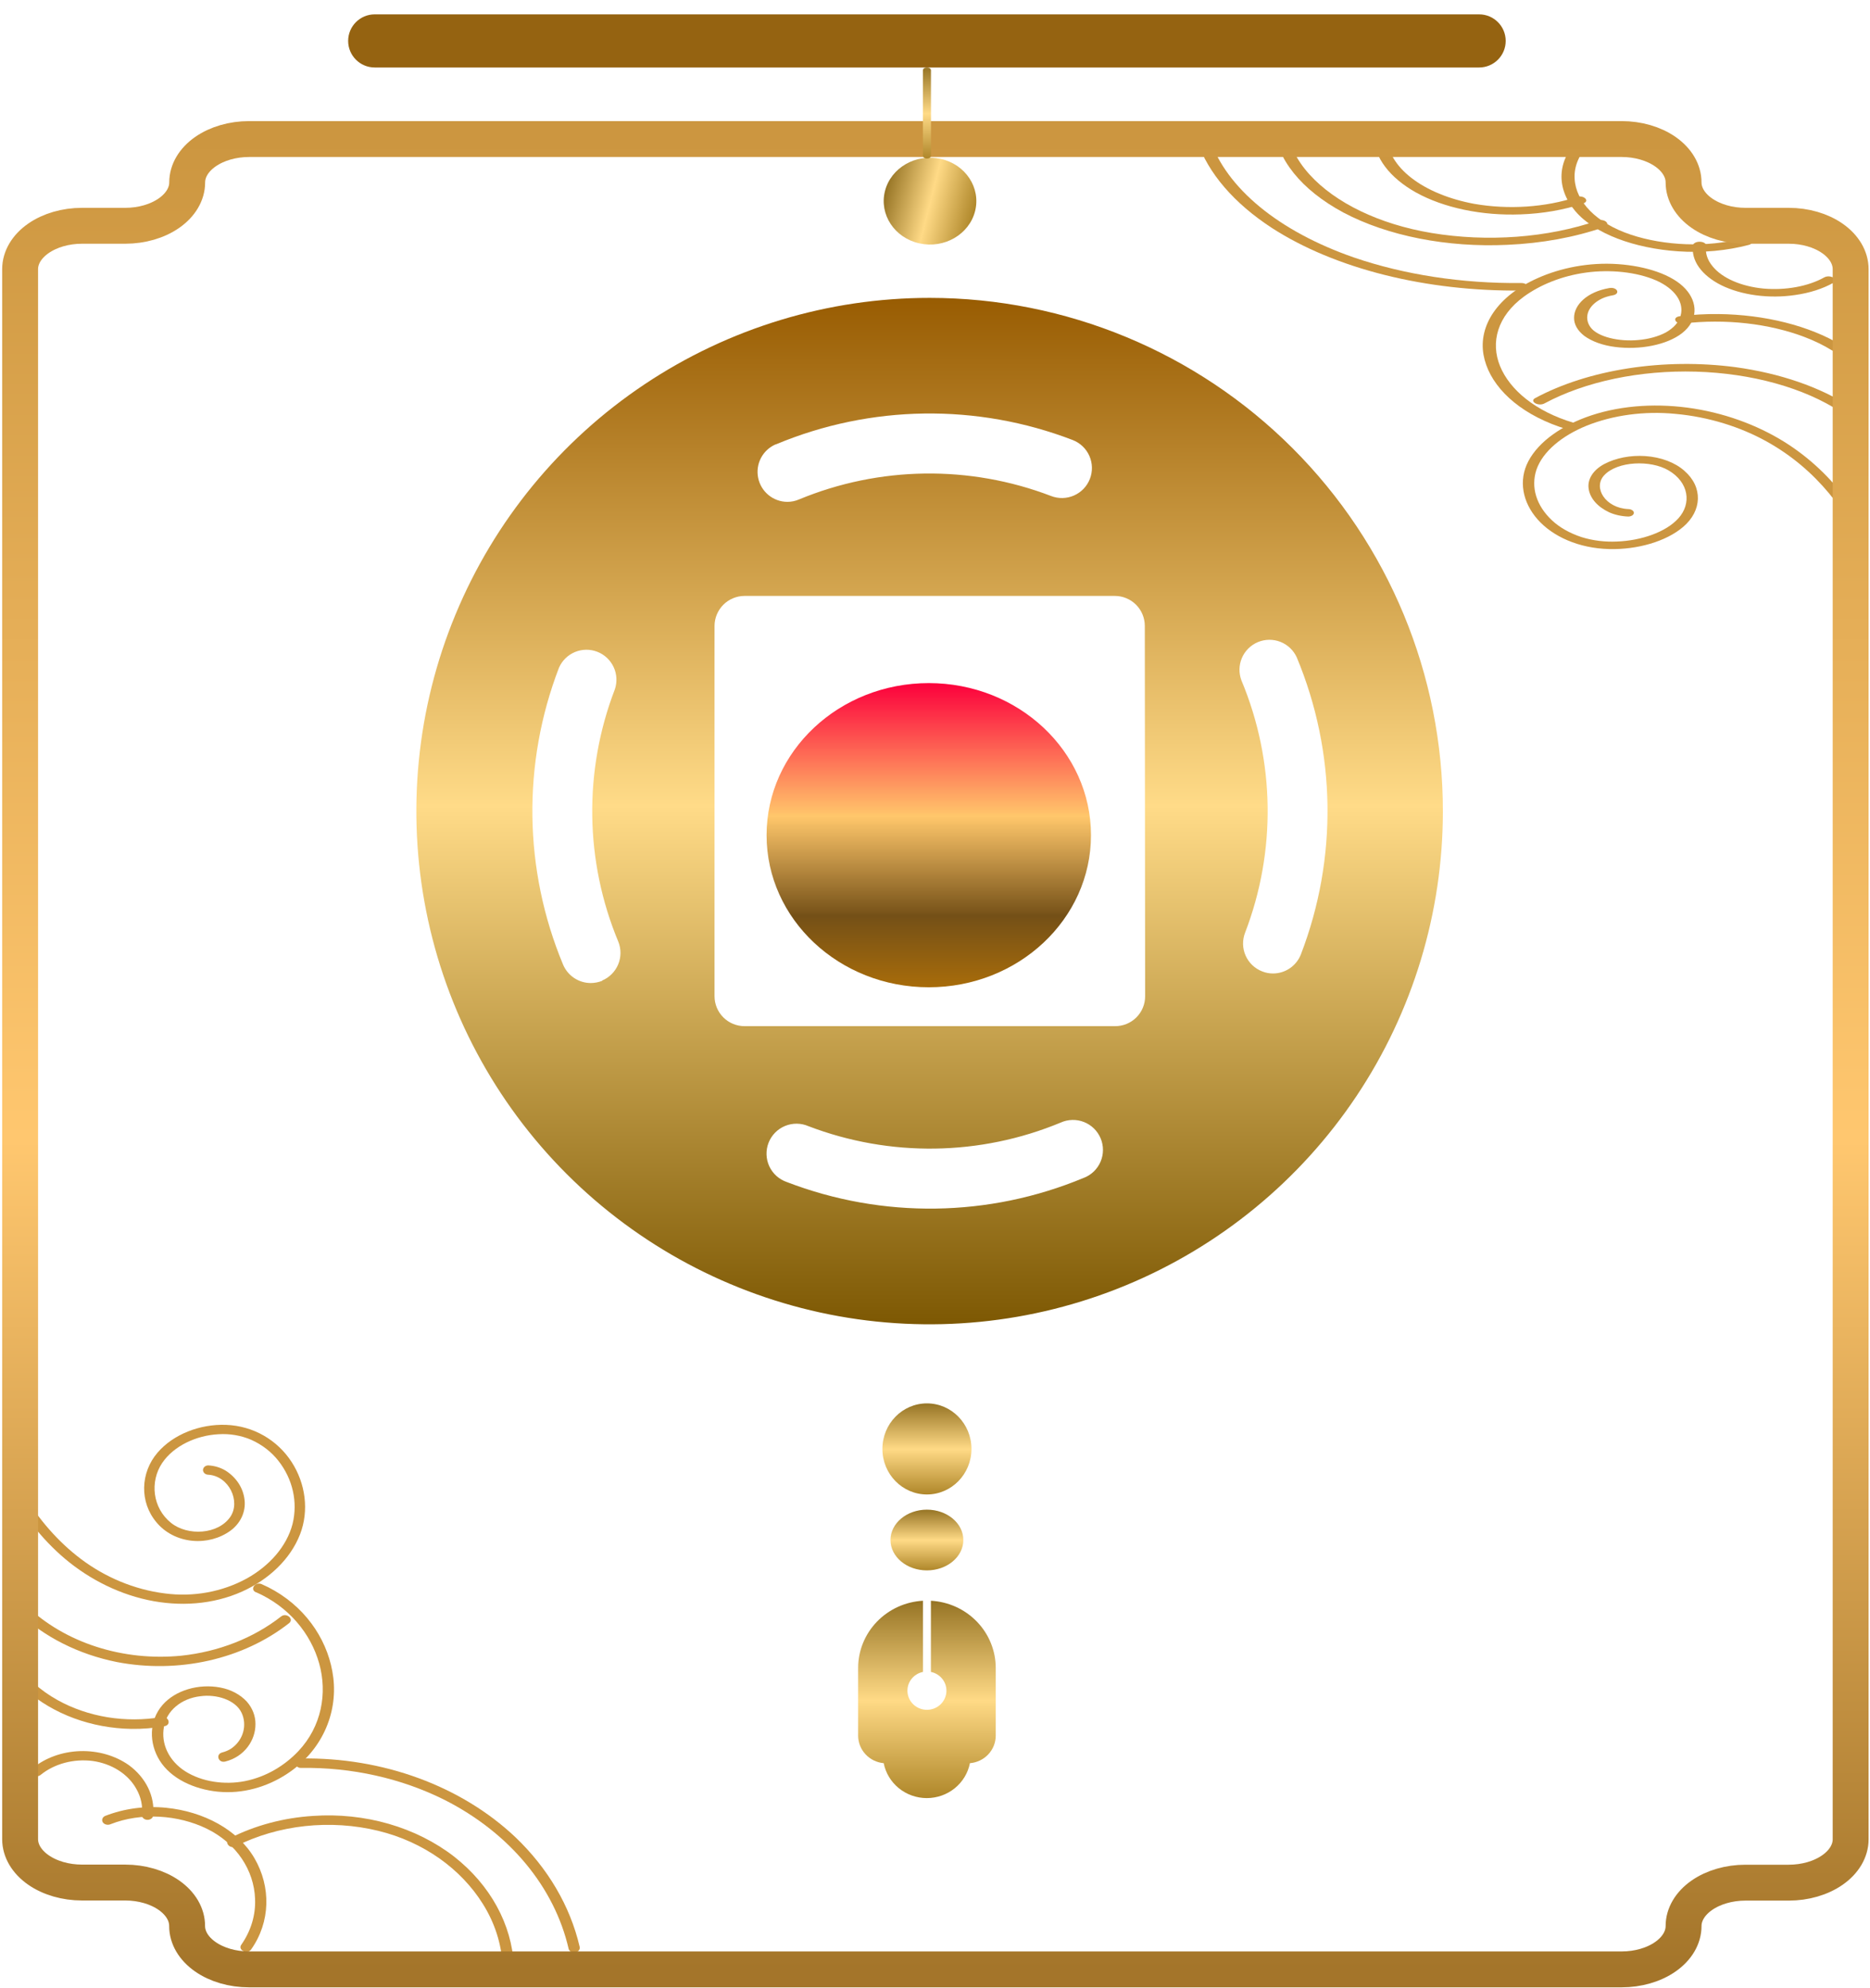 <svg width="521" height="554" viewBox="0 0 521 554" fill="none" xmlns="http://www.w3.org/2000/svg">
<path d="M1.241 412.669C5.204 420.225 10.305 427.403 16.928 433.308C23.551 439.213 31.964 443.835 41.201 445.824C50.015 447.72 59.322 447.122 67.468 443.456C74.805 440.153 80.906 434.487 83.607 427.486C86.152 420.9 85.124 413.318 81.225 407.325C77.327 401.331 70.675 397.286 62.93 397.016C55.738 396.761 48.307 399.612 43.897 404.754C39.104 410.321 38.814 418.543 43.624 424.209C44.803 425.637 46.302 426.829 48.026 427.709C49.749 428.589 51.66 429.138 53.635 429.319C57.419 429.667 61.204 428.667 64.168 426.535C65.579 425.507 66.682 424.18 67.375 422.675C68.068 421.169 68.329 419.533 68.136 417.914C67.961 416.299 67.401 414.735 66.492 413.33C65.582 411.925 64.346 410.711 62.866 409.771C61.423 408.903 59.745 408.399 58.009 408.312C57.625 408.314 57.257 408.452 56.986 408.695C56.714 408.938 56.56 409.266 56.557 409.61C56.564 409.952 56.72 410.279 56.99 410.521C57.261 410.763 57.626 410.902 58.009 410.908C63.819 411.261 67.107 418.351 64.162 422.656C60.786 427.579 52.304 428.047 47.668 424.339C42.468 420.184 41.701 412.825 45.187 407.636C48.411 402.853 54.715 399.955 60.839 399.633C63.996 399.423 67.161 399.96 70.012 401.191C73.032 402.547 75.628 404.553 77.565 407.029C79.543 409.552 80.916 412.413 81.597 415.433C82.277 418.453 82.252 421.567 81.522 424.577C79.883 430.986 74.922 436.393 68.74 439.831C61.921 443.563 53.851 445.034 45.942 443.986C37.344 442.921 29.204 439.4 22.593 434.424C15.981 429.449 10.746 423.191 6.598 416.439C5.576 414.767 4.607 413.069 3.693 411.345C3.498 411.048 3.18 410.832 2.808 410.745C2.435 410.657 2.039 410.705 1.706 410.877C1.38 411.056 1.144 411.341 1.048 411.672C0.951 412.003 1.002 412.355 1.189 412.653L1.241 412.669Z" fill="#CC9640"/>
<path d="M71.332 443.649C80.472 447.64 86.606 455.201 88.925 463.483C91.245 471.765 89.619 481.026 83.151 487.907C79.369 491.909 74.225 495.089 68.243 496.279C62.569 497.4 56.221 496.49 51.569 493.525C49.352 492.094 47.635 490.192 46.598 488.017C45.561 485.843 45.242 483.476 45.675 481.163C46 479.013 47.164 477.013 48.988 475.472C50.811 473.931 53.192 472.936 55.761 472.639C60.281 471.991 65.608 473.629 67.31 477.251C68.892 480.615 67.846 484.817 64.486 487.165C63.724 487.673 62.853 488.056 61.92 488.292C59.985 488.776 60.81 491.319 62.758 490.83C68.123 489.482 71.212 484.88 71.174 480.363C71.189 478.105 70.331 475.904 68.728 474.087C66.884 472.117 64.276 470.744 61.353 470.206C55.421 469.074 48.903 470.912 45.297 475.05C41.426 479.494 41.515 485.749 44.471 490.514C47.623 495.594 54.053 498.553 60.678 499.222C67.612 499.928 74.414 497.89 79.854 494.341C89.594 488.023 94.095 477.567 92.859 467.447C91.699 457.928 85.994 448.746 76.513 443.228C75.357 442.555 74.151 441.945 72.901 441.401C71.105 440.617 69.51 442.886 71.306 443.67L71.332 443.649Z" fill="#CC9640"/>
<path d="M30.831 508.277C39.278 504.95 49.635 505.645 57.629 509.551C65.912 513.6 70.772 521.134 71.062 529.069C71.265 533.558 69.934 538.004 67.223 541.884C66.189 543.348 68.912 544.675 69.946 543.216C75.392 535.55 75.531 525.726 70.892 517.765C66.252 509.804 56.714 504.755 46.307 503.712C40.474 503.123 34.561 503.917 29.242 506.003C28.884 506.181 28.623 506.469 28.517 506.806C28.411 507.143 28.468 507.501 28.675 507.803C28.893 508.098 29.239 508.311 29.64 508.399C30.041 508.487 30.467 508.444 30.831 508.277Z" fill="#CC9640"/>
<path d="M11.324 494.546C13.214 493.011 15.503 491.862 18.013 491.189C20.523 490.516 23.185 490.337 25.791 490.666C28.427 491.033 30.914 491.932 33.038 493.286C35.162 494.64 36.857 496.406 37.977 498.432C39.283 500.709 39.822 503.242 39.534 505.756C39.534 506.105 39.7 506.44 39.995 506.686C40.291 506.933 40.692 507.072 41.11 507.072C41.528 507.072 41.928 506.933 42.224 506.686C42.52 506.44 42.685 506.105 42.685 505.756C42.923 503.156 42.434 500.545 41.258 498.129C40.083 495.714 38.251 493.559 35.909 491.835C32.115 489.161 27.263 487.766 22.303 487.924C17.343 488.082 12.632 489.78 9.093 492.688C7.655 493.883 9.887 495.747 11.324 494.546Z" fill="#CC9640"/>
<path d="M65.615 514.462C71.524 511.486 78.107 509.564 84.95 508.818C91.793 508.072 98.747 508.519 105.373 510.129C118.018 513.204 128.451 520.765 134.509 530.468C137.865 535.808 139.75 541.706 140.024 547.732C140.094 549.417 143.246 549.428 143.176 547.732C142.592 536.159 136.607 525.236 126.503 517.3C121.258 513.239 115.058 510.135 108.297 508.186C101.537 506.237 94.364 505.486 87.237 505.98C79.019 506.49 71.064 508.618 64.02 512.188C62.299 513.078 63.881 515.347 65.615 514.462Z" fill="#CC9640"/>
<path d="M83.903 492.603C97.986 492.395 111.857 495.496 123.932 501.554C132.841 506.078 140.516 512.111 146.46 519.266C152.405 526.42 156.488 534.536 158.445 543.09C158.559 543.424 158.825 543.709 159.187 543.881C159.549 544.053 159.978 544.1 160.38 544.011C160.78 543.913 161.118 543.689 161.324 543.386C161.53 543.084 161.587 542.726 161.484 542.389C158.834 531.065 152.642 520.529 143.537 511.852C136.084 504.819 126.893 499.22 116.597 495.443C106.301 491.666 95.146 489.801 83.903 489.976C81.879 490.012 81.873 492.645 83.903 492.608V492.603Z" fill="#CC9640"/>
<path d="M5.095 449.267C12.32 456.139 21.918 460.973 32.567 463.103C41.013 464.73 49.809 464.593 58.176 462.704C66.543 460.815 74.224 457.232 80.539 452.273C82.02 451.104 79.788 449.246 78.313 450.409C70.65 456.418 60.905 460.244 50.476 461.34C42.468 462.128 34.351 461.271 26.831 458.842C19.311 456.413 12.615 452.486 7.326 447.403C7.028 447.159 6.628 447.023 6.211 447.023C5.793 447.023 5.393 447.159 5.095 447.403C4.806 447.653 4.645 447.987 4.645 448.335C4.645 448.682 4.806 449.017 5.095 449.267Z" fill="#CC9640"/>
<path d="M7.232 470.906C11.03 474.241 15.581 476.915 20.623 478.773C25.665 480.631 31.098 481.637 36.608 481.731C39.713 481.776 42.814 481.522 45.849 480.972C47.835 480.614 46.997 478.077 45.017 478.435C40.049 479.279 34.929 479.295 29.953 478.482C24.976 477.668 20.242 476.042 16.02 473.696C13.63 472.367 11.435 470.806 9.483 469.047C8.096 467.805 5.871 469.668 7.251 470.911L7.232 470.906Z" fill="#CC9640"/>
<path d="M515.373 140.434C511.064 134.373 505.516 128.617 498.313 123.881C491.11 119.145 481.961 115.438 471.915 113.843C462.329 112.323 452.207 112.802 443.349 115.742C435.369 118.392 428.734 122.932 425.796 128.546C423.029 133.828 424.147 139.913 428.386 144.72C432.626 149.526 439.861 152.771 448.283 152.987C456.106 153.192 464.187 150.905 468.983 146.781C474.195 142.316 474.512 135.719 469.28 131.179C467.999 130.033 466.369 129.076 464.494 128.37C462.619 127.664 460.541 127.225 458.393 127.08C454.279 126.801 450.163 127.602 446.938 129.308C445.403 130.134 444.205 131.2 443.451 132.407C442.698 133.615 442.413 134.928 442.622 136.227C442.812 137.523 443.422 138.776 444.41 139.903C445.399 141.03 446.744 142.003 448.353 142.758C449.923 143.453 451.747 143.857 453.635 143.928C454.053 143.926 454.453 143.816 454.749 143.621C455.044 143.426 455.212 143.162 455.215 142.887C455.207 142.612 455.038 142.351 454.743 142.156C454.449 141.962 454.052 141.851 453.635 141.846C447.285 141.562 443.74 135.877 446.944 132.424C450.615 128.475 459.84 128.101 464.888 131.074C470.537 134.407 471.371 140.309 467.58 144.465C464.073 148.306 457.218 150.63 450.564 150.888C447.128 151.055 443.686 150.624 440.581 149.639C437.297 148.551 434.474 146.942 432.367 144.957C430.218 142.933 428.727 140.638 427.987 138.216C427.246 135.794 427.273 133.298 428.064 130.883C429.846 125.743 435.242 121.407 441.965 118.65C449.381 115.656 458.157 114.477 466.759 115.318C476.11 116.151 484.962 118.995 492.153 122.986C499.343 126.976 505.036 131.995 509.547 137.41C510.66 138.751 511.713 140.113 512.707 141.496C512.919 141.734 513.265 141.906 513.67 141.977C514.075 142.047 514.505 142.009 514.868 141.871C515.222 141.727 515.479 141.499 515.584 141.233C515.689 140.967 515.633 140.685 515.43 140.446L515.373 140.434Z" fill="#CC9640"/>
<path d="M438.397 117.795C427.764 114.621 420.63 108.607 417.931 102.02C415.233 95.433 417.132 88.067 424.648 82.594C429.048 79.411 435.031 76.877 441.99 75.935C448.552 75.043 455.973 75.768 461.384 78.125C463.964 79.264 465.96 80.777 467.166 82.506C468.372 84.236 468.743 86.119 468.24 87.958C467.779 89.734 466.326 91.378 464.097 92.644C461.982 93.761 459.328 94.491 456.479 94.738C451.221 95.253 445.025 93.951 443.045 91.069C441.212 88.394 442.422 85.052 446.33 83.184C447.216 82.78 448.229 82.476 449.315 82.288C451.566 81.903 450.605 79.88 448.34 80.269C442.1 81.341 438.507 85.001 438.551 88.59C438.533 90.387 439.53 92.139 441.396 93.586C443.54 95.153 446.574 96.245 449.975 96.672C456.875 97.573 464.456 96.107 468.651 92.82C473.153 89.285 473.05 84.311 469.611 80.521C465.945 76.475 458.466 74.126 450.759 73.594C442.694 73.033 434.782 74.654 428.454 77.476C417.125 82.501 411.889 90.818 413.327 98.867C414.676 106.438 421.312 113.737 432.347 118.13C433.69 118.667 435.094 119.152 436.549 119.583C438.631 120.207 440.486 118.402 438.397 117.778V117.795Z" fill="#CC9640"/>
<path d="M485.507 66.392C475.682 69.039 463.635 68.486 454.337 65.379C444.702 62.159 439.048 56.166 438.711 49.855C438.476 46.283 440.025 42.747 443.177 39.658C444.386 38.498 441.212 37.443 440.009 38.603C433.674 44.7 433.512 52.514 438.909 58.846C444.306 65.178 455.4 69.194 467.506 70.023C474.291 70.492 481.169 69.86 487.355 68.201C487.772 68.06 488.075 67.831 488.199 67.563C488.322 67.295 488.256 67.01 488.015 66.769C487.761 66.535 487.359 66.365 486.893 66.295C486.426 66.225 485.93 66.26 485.507 66.392Z" fill="#CC9640"/>
<path d="M508.205 77.319C506.003 78.543 503.334 79.459 500.408 79.995C497.482 80.53 494.378 80.671 491.34 80.406C488.276 80.112 485.384 79.395 482.915 78.319C480.445 77.243 478.472 75.839 477.166 74.229C475.65 72.417 475.024 70.403 475.355 68.404C475.355 68.126 475.162 67.86 474.818 67.664C474.475 67.467 474.008 67.357 473.522 67.357C473.036 67.357 472.57 67.467 472.226 67.664C471.882 67.86 471.689 68.126 471.689 68.404C471.413 70.472 471.981 72.548 473.349 74.47C474.717 76.391 476.847 78.105 479.571 79.476C482.353 80.845 485.673 81.809 489.248 82.285C492.824 82.761 496.548 82.736 500.103 82.21C504.141 81.646 507.836 80.467 510.794 78.798C512.465 77.847 509.87 76.365 508.198 77.319H508.205Z" fill="#CC9640"/>
<path d="M439.216 54.906C434.949 56.326 430.213 57.227 425.307 57.553C420.401 57.877 415.43 57.619 410.707 56.794C403.721 55.491 397.621 52.975 393.26 49.596C388.898 46.218 386.492 42.147 386.377 37.95C386.377 36.605 382.711 36.601 382.711 37.95C382.892 43.853 387.12 49.481 394.487 53.624C398.331 55.752 402.914 57.395 407.94 58.447C412.965 59.5 418.322 59.938 423.663 59.734C429.8 59.524 435.762 58.488 441.063 56.71C443.095 56.019 441.254 54.198 439.216 54.901V54.906Z" fill="#CC9640"/>
<path d="M445.096 61.471C438.222 63.839 430.564 65.368 422.605 65.961C414.645 66.554 406.557 66.199 398.85 64.918C384.14 62.472 372.005 56.459 364.959 48.741C361.054 44.494 358.862 39.803 358.543 35.01C358.462 33.666 354.796 33.661 354.876 35.01C355.556 44.215 362.518 52.903 374.271 59.214C380.372 62.444 387.584 64.913 395.448 66.463C403.312 68.013 411.655 68.611 419.945 68.218C429.505 67.813 438.76 66.119 446.951 63.276C448.953 62.573 447.112 60.764 445.096 61.471Z" fill="#CC9640"/>
<path d="M423.769 78.859C407.387 79.024 391.253 76.557 377.207 71.74C366.847 68.139 357.923 63.339 351.008 57.649C344.094 51.959 339.343 45.505 337.062 38.703C336.93 38.437 336.62 38.211 336.199 38.074C335.778 37.937 335.279 37.899 334.811 37.97C334.346 38.048 333.952 38.227 333.713 38.467C333.473 38.708 333.407 38.992 333.527 39.26C336.608 48.268 343.813 56.649 354.411 63.548C363.076 69.144 373.766 73.598 385.741 76.603C397.716 79.608 410.691 81.092 423.769 80.952C426.123 80.923 426.13 78.829 423.769 78.859Z" fill="#CC9640"/>
<path d="M515.479 113.311C507.074 107.845 495.911 104.001 483.524 102.306C473.699 101.012 463.468 101.121 453.735 102.624C444.002 104.126 435.068 106.976 427.723 110.92C426.007 111.85 428.603 113.328 430.312 112.402C435.936 109.381 442.571 107.04 449.819 105.52C457.067 103.999 464.778 103.33 472.489 103.554C480.2 103.777 487.754 104.888 494.695 106.819C501.636 108.751 507.823 111.463 512.883 114.794C513.23 114.988 513.696 115.096 514.181 115.096C514.666 115.096 515.132 114.988 515.479 114.794C515.815 114.595 516.003 114.329 516.003 114.052C516.003 113.776 515.815 113.51 515.479 113.311Z" fill="#CC9640"/>
<path d="M512.962 96.116C508.544 93.463 503.25 91.336 497.385 89.859C491.52 88.381 485.201 87.581 478.792 87.507C475.18 87.468 471.572 87.671 468.042 88.11C465.733 88.394 466.708 90.413 469.018 90.128C474.797 89.456 480.753 89.443 486.541 90.09C492.329 90.737 497.837 92.031 502.747 93.897C505.525 94.955 508.075 96.196 510.344 97.595C511.957 98.583 514.545 97.1 512.94 96.112L512.962 96.116Z" fill="#CC9640"/>
<path d="M52.132 536.66C52.132 539.864 53.949 542.938 57.184 545.204C60.419 547.47 64.806 548.743 69.381 548.743H451.81C456.385 548.743 460.772 547.47 464.007 545.204C467.242 542.938 469.059 539.864 469.059 536.66V536.66C469.059 533.455 470.876 530.381 474.111 528.115C477.346 525.849 481.734 524.576 486.308 524.576H498.356C502.931 524.576 507.318 523.303 510.553 521.037C513.788 518.771 515.605 515.697 515.605 512.493V74.993C515.605 71.789 513.788 68.715 510.553 66.449C507.318 64.183 502.931 62.91 498.356 62.91H486.308C481.734 62.91 477.346 61.637 474.111 59.371C470.876 57.105 469.059 54.031 469.059 50.827V50.827C469.059 47.622 467.242 44.548 464.007 42.282C460.772 40.016 456.385 38.743 451.81 38.743H69.401C64.826 38.743 60.439 40.016 57.204 42.282C53.969 44.548 52.152 47.622 52.152 50.827V50.827C52.152 54.031 50.334 57.105 47.1 59.371C43.865 61.637 39.477 62.91 34.903 62.91H22.855C18.28 62.91 13.893 64.183 10.658 66.449C7.423 68.715 5.605 71.789 5.605 74.993V512.46C5.605 515.665 7.423 518.738 10.658 521.005C13.893 523.271 18.28 524.544 22.855 524.544H34.903C37.17 524.546 39.415 524.86 41.508 525.471C43.602 526.081 45.503 526.974 47.103 528.099C48.704 529.225 49.971 530.56 50.834 532.029C51.697 533.498 52.138 535.071 52.132 536.66Z" stroke="url(#paint0_linear_276_10692)" stroke-width="10" stroke-miterlimit="10"/>
<g filter="url(#filter0_d_276_10692)">
<ellipse cx="258.767" cy="228.713" rx="45.189" ry="42.378" fill="url(#paint1_linear_276_10692)"/>
</g>
<g filter="url(#filter1_d_276_10692)">
<path d="M271.669 54.816C273.305 48.313 269.011 41.797 262.076 40.263C255.142 38.728 248.194 42.755 246.557 49.258C244.921 55.761 249.215 62.277 256.15 63.812C263.084 65.347 270.032 61.319 271.669 54.816Z" fill="url(#paint2_linear_276_10692)"/>
</g>
<g filter="url(#filter2_d_276_10692)">
<path d="M258.252 412.412C265.102 412.412 270.655 406.731 270.655 399.723C270.655 392.714 265.102 387.033 258.252 387.033C251.401 387.033 245.848 392.714 245.848 399.723C245.848 406.731 251.401 412.412 258.252 412.412Z" fill="url(#paint3_linear_276_10692)"/>
</g>
<g filter="url(#filter3_d_276_10692)">
<path d="M258.246 433.564C263.851 433.564 268.395 429.776 268.395 425.104C268.395 420.432 263.851 416.644 258.246 416.644C252.641 416.644 248.098 420.432 248.098 425.104C248.098 429.776 252.641 433.564 258.246 433.564Z" fill="url(#paint4_linear_276_10692)"/>
</g>
<g filter="url(#filter4_d_276_10692)">
<path d="M258.253 40.183C257.632 40.183 257.125 39.819 257.125 39.393V15.594C257.125 15.153 257.632 14.804 258.253 14.804C258.874 14.804 259.38 15.153 259.38 15.594V39.439C259.38 39.864 258.874 40.183 258.253 40.183Z" fill="url(#paint5_linear_276_10692)"/>
</g>
<g filter="url(#filter5_d_276_10692)">
<path d="M259.36 442.024V461.746C259.365 461.783 259.365 461.821 259.36 461.859C260.677 462.128 261.845 462.867 262.639 463.932C263.433 464.997 263.796 466.314 263.658 467.626C263.52 468.939 262.891 470.155 261.892 471.04C260.894 471.924 259.597 472.413 258.252 472.413C256.907 472.413 255.61 471.924 254.611 471.04C253.612 470.155 252.983 468.939 252.846 467.626C252.708 466.314 253.071 464.997 253.865 463.932C254.658 462.867 255.827 462.128 257.143 461.859C257.143 461.859 257.143 461.859 257.143 461.746V442.024C252.263 442.292 247.672 444.383 244.314 447.868C240.955 451.352 239.083 455.967 239.082 460.763V479.631C239.09 481.547 239.823 483.392 241.141 484.806C242.458 486.221 244.264 487.104 246.208 487.284C246.747 490.022 248.24 492.491 250.432 494.266C252.624 496.042 255.377 497.013 258.219 497.013C261.061 497.013 263.814 496.042 266.006 494.266C268.198 492.491 269.691 490.022 270.23 487.284C272.187 487.123 274.011 486.247 275.343 484.83C276.674 483.413 277.416 481.558 277.421 479.631V460.779C277.425 455.98 275.555 451.362 272.196 447.873C268.836 444.385 264.243 442.292 259.36 442.024Z" fill="url(#paint6_linear_276_10692)"/>
</g>
<g filter="url(#filter6_d_276_10692)">
<path d="M97 7.402C97 3.314 100.314 0 104.402 0H412.099C416.187 0 419.501 3.314 419.501 7.402C419.501 11.491 416.187 14.805 412.099 14.805H104.402C100.314 14.805 97 11.491 97 7.402Z" fill="#956311"/>
</g>
<path d="M259.03 83C230.746 82.994 203.096 91.376 179.575 107.085C156.055 122.795 137.722 145.126 126.894 171.255C116.066 197.385 113.23 226.138 118.744 253.879C124.258 281.621 137.875 307.104 157.873 327.105C177.871 347.107 203.351 360.73 231.091 366.25C258.831 371.77 287.585 368.94 313.717 358.118C339.848 347.295 362.184 328.967 377.898 305.45C393.612 281.933 402 254.284 402 226C402 188.079 386.938 151.711 360.127 124.894C333.316 98.078 296.951 83.008 259.03 83ZM216.236 123.797C242.607 112.775 272.214 112.352 298.889 122.616C299.912 123.014 300.847 123.609 301.641 124.368C302.434 125.127 303.07 126.034 303.513 127.039C303.955 128.044 304.196 129.126 304.22 130.223C304.245 131.321 304.053 132.412 303.655 133.436C303.258 134.459 302.663 135.394 301.904 136.188C301.145 136.981 300.238 137.617 299.233 138.06C298.228 138.503 297.146 138.743 296.048 138.767C294.951 138.792 293.859 138.6 292.836 138.203C270.16 129.526 245.02 129.872 222.592 139.171C221.569 139.611 220.467 139.838 219.353 139.837C217.433 139.823 215.575 139.148 214.094 137.925C212.613 136.702 211.599 135.006 211.222 133.122C210.845 131.239 211.129 129.283 212.026 127.584C212.923 125.886 214.378 124.548 216.145 123.797H216.236ZM167.813 273.273C166.784 273.69 165.685 273.906 164.575 273.909C162.933 273.902 161.33 273.414 159.963 272.505C158.597 271.596 157.527 270.305 156.887 268.794C145.879 242.387 145.467 212.754 155.737 186.051C156.601 184.075 158.195 182.509 160.186 181.682C162.177 180.854 164.411 180.829 166.421 181.611C168.43 182.393 170.06 183.921 170.968 185.877C171.876 187.833 171.993 190.064 171.293 192.104C162.577 214.783 162.924 239.947 172.262 262.378C173.086 264.414 173.074 266.693 172.23 268.721C171.386 270.748 169.778 272.362 167.752 273.213L167.813 273.273ZM301.915 328.203C275.518 339.21 245.895 339.622 219.202 329.353C218.137 328.988 217.157 328.412 216.321 327.659C215.484 326.905 214.809 325.991 214.335 324.97C213.861 323.949 213.598 322.843 213.562 321.718C213.526 320.592 213.718 319.472 214.126 318.423C214.534 317.374 215.15 316.418 215.937 315.613C216.724 314.808 217.665 314.17 218.705 313.738C219.744 313.306 220.86 313.089 221.986 313.099C223.112 313.109 224.224 313.347 225.255 313.797C247.935 322.464 273.075 322.107 295.499 312.799C296.517 312.338 297.617 312.086 298.734 312.058C299.85 312.029 300.962 312.225 302.001 312.634C303.041 313.043 303.988 313.656 304.787 314.438C305.585 315.219 306.219 316.153 306.65 317.183C307.082 318.214 307.302 319.321 307.298 320.438C307.294 321.555 307.066 322.66 306.627 323.688C306.188 324.715 305.548 325.644 304.744 326.42C303.94 327.196 302.988 327.802 301.945 328.203H301.915ZM319.045 277.571C319.049 278.669 318.836 279.757 318.417 280.772C317.999 281.787 317.384 282.71 316.607 283.486C315.831 284.263 314.908 284.878 313.893 285.296C312.878 285.714 311.79 285.928 310.692 285.924H207.429C205.214 285.924 203.089 285.044 201.523 283.477C199.956 281.911 199.076 279.786 199.076 277.571V174.399C199.084 172.186 199.967 170.066 201.532 168.501C203.096 166.936 205.216 166.054 207.429 166.046H310.601C312.816 166.046 314.941 166.926 316.508 168.492C318.074 170.059 318.954 172.184 318.954 174.399L319.045 277.571ZM354.697 271.245C353.66 271.252 352.632 271.057 351.67 270.67C350.648 270.278 349.713 269.688 348.919 268.934C348.125 268.18 347.487 267.277 347.043 266.276C346.599 265.275 346.356 264.196 346.33 263.101C346.303 262.007 346.493 260.917 346.888 259.896C355.613 237.216 355.255 212.045 345.89 189.622C345.109 187.593 345.149 185.34 346.003 183.341C346.856 181.342 348.455 179.755 350.46 178.916C352.466 178.077 354.719 178.052 356.742 178.848C358.764 179.643 360.398 181.196 361.294 183.176C372.302 209.583 372.714 239.216 362.444 265.919C361.831 267.496 360.753 268.85 359.353 269.801C357.954 270.753 356.298 271.256 354.606 271.245H354.697Z" fill="url(#paint7_linear_276_10692)"/>
<defs>
<filter id="filter0_d_276_10692" x="209.578" y="186.335" width="98.379" height="92.755" filterUnits="userSpaceOnUse" color-interpolation-filters="sRGB">
<feFlood flood-opacity="0" result="BackgroundImageFix"/>
<feColorMatrix in="SourceAlpha" type="matrix" values="0 0 0 0 0 0 0 0 0 0 0 0 0 0 0 0 0 0 127 0" result="hardAlpha"/>
<feOffset dy="4"/>
<feGaussianBlur stdDeviation="2"/>
<feComposite in2="hardAlpha" operator="out"/>
<feColorMatrix type="matrix" values="0 0 0 0 0 0 0 0 0 0 0 0 0 0 0 0 0 0 0.25 0"/>
<feBlend mode="normal" in2="BackgroundImageFix" result="effect1_dropShadow_276_10692"/>
<feBlend mode="normal" in="SourceGraphic" in2="effect1_dropShadow_276_10692" result="shape"/>
</filter>
<filter id="filter1_d_276_10692" x="242.211" y="39.936" width="33.805" height="32.202" filterUnits="userSpaceOnUse" color-interpolation-filters="sRGB">
<feFlood flood-opacity="0" result="BackgroundImageFix"/>
<feColorMatrix in="SourceAlpha" type="matrix" values="0 0 0 0 0 0 0 0 0 0 0 0 0 0 0 0 0 0 127 0" result="hardAlpha"/>
<feOffset dy="4"/>
<feGaussianBlur stdDeviation="2"/>
<feComposite in2="hardAlpha" operator="out"/>
<feColorMatrix type="matrix" values="0 0 0 0 0 0 0 0 0 0 0 0 0 0 0 0 0 0 0.25 0"/>
<feBlend mode="normal" in2="BackgroundImageFix" result="effect1_dropShadow_276_10692"/>
<feBlend mode="normal" in="SourceGraphic" in2="effect1_dropShadow_276_10692" result="shape"/>
</filter>
<filter id="filter2_d_276_10692" x="241.848" y="387.033" width="32.809" height="33.379" filterUnits="userSpaceOnUse" color-interpolation-filters="sRGB">
<feFlood flood-opacity="0" result="BackgroundImageFix"/>
<feColorMatrix in="SourceAlpha" type="matrix" values="0 0 0 0 0 0 0 0 0 0 0 0 0 0 0 0 0 0 127 0" result="hardAlpha"/>
<feOffset dy="4"/>
<feGaussianBlur stdDeviation="2"/>
<feComposite in2="hardAlpha" operator="out"/>
<feColorMatrix type="matrix" values="0 0 0 0 0 0 0 0 0 0 0 0 0 0 0 0 0 0 0.25 0"/>
<feBlend mode="normal" in2="BackgroundImageFix" result="effect1_dropShadow_276_10692"/>
<feBlend mode="normal" in="SourceGraphic" in2="effect1_dropShadow_276_10692" result="shape"/>
</filter>
<filter id="filter3_d_276_10692" x="244.098" y="416.644" width="28.297" height="24.92" filterUnits="userSpaceOnUse" color-interpolation-filters="sRGB">
<feFlood flood-opacity="0" result="BackgroundImageFix"/>
<feColorMatrix in="SourceAlpha" type="matrix" values="0 0 0 0 0 0 0 0 0 0 0 0 0 0 0 0 0 0 127 0" result="hardAlpha"/>
<feOffset dy="4"/>
<feGaussianBlur stdDeviation="2"/>
<feComposite in2="hardAlpha" operator="out"/>
<feColorMatrix type="matrix" values="0 0 0 0 0 0 0 0 0 0 0 0 0 0 0 0 0 0 0.25 0"/>
<feBlend mode="normal" in2="BackgroundImageFix" result="effect1_dropShadow_276_10692"/>
<feBlend mode="normal" in="SourceGraphic" in2="effect1_dropShadow_276_10692" result="shape"/>
</filter>
<filter id="filter4_d_276_10692" x="253.125" y="14.804" width="10.254" height="33.379" filterUnits="userSpaceOnUse" color-interpolation-filters="sRGB">
<feFlood flood-opacity="0" result="BackgroundImageFix"/>
<feColorMatrix in="SourceAlpha" type="matrix" values="0 0 0 0 0 0 0 0 0 0 0 0 0 0 0 0 0 0 127 0" result="hardAlpha"/>
<feOffset dy="4"/>
<feGaussianBlur stdDeviation="2"/>
<feComposite in2="hardAlpha" operator="out"/>
<feColorMatrix type="matrix" values="0 0 0 0 0 0 0 0 0 0 0 0 0 0 0 0 0 0 0.25 0"/>
<feBlend mode="normal" in2="BackgroundImageFix" result="effect1_dropShadow_276_10692"/>
<feBlend mode="normal" in="SourceGraphic" in2="effect1_dropShadow_276_10692" result="shape"/>
</filter>
<filter id="filter5_d_276_10692" x="235.082" y="442.024" width="46.34" height="62.988" filterUnits="userSpaceOnUse" color-interpolation-filters="sRGB">
<feFlood flood-opacity="0" result="BackgroundImageFix"/>
<feColorMatrix in="SourceAlpha" type="matrix" values="0 0 0 0 0 0 0 0 0 0 0 0 0 0 0 0 0 0 127 0" result="hardAlpha"/>
<feOffset dy="4"/>
<feGaussianBlur stdDeviation="2"/>
<feComposite in2="hardAlpha" operator="out"/>
<feColorMatrix type="matrix" values="0 0 0 0 0 0 0 0 0 0 0 0 0 0 0 0 0 0 0.25 0"/>
<feBlend mode="normal" in2="BackgroundImageFix" result="effect1_dropShadow_276_10692"/>
<feBlend mode="normal" in="SourceGraphic" in2="effect1_dropShadow_276_10692" result="shape"/>
</filter>
<filter id="filter6_d_276_10692" x="93" y="0" width="330.5" height="22.805" filterUnits="userSpaceOnUse" color-interpolation-filters="sRGB">
<feFlood flood-opacity="0" result="BackgroundImageFix"/>
<feColorMatrix in="SourceAlpha" type="matrix" values="0 0 0 0 0 0 0 0 0 0 0 0 0 0 0 0 0 0 127 0" result="hardAlpha"/>
<feOffset dy="4"/>
<feGaussianBlur stdDeviation="2"/>
<feComposite in2="hardAlpha" operator="out"/>
<feColorMatrix type="matrix" values="0 0 0 0 0 0 0 0 0 0 0 0 0 0 0 0 0 0 0.25 0"/>
<feBlend mode="normal" in2="BackgroundImageFix" result="effect1_dropShadow_276_10692"/>
<feBlend mode="normal" in="SourceGraphic" in2="effect1_dropShadow_276_10692" result="shape"/>
</filter>
<linearGradient id="paint0_linear_276_10692" x1="260.605" y1="38.743" x2="260.605" y2="548.743" gradientUnits="userSpaceOnUse">
<stop stop-color="#CC9640"/>
<stop offset="0.547" stop-color="#FFC76F"/>
<stop offset="1" stop-color="#A4752A"/>
</linearGradient>
<linearGradient id="paint1_linear_276_10692" x1="258.767" y1="186.335" x2="258.767" y2="271.091" gradientUnits="userSpaceOnUse">
<stop stop-color="#FC003C"/>
<stop offset="0.438" stop-color="#FFC76B"/>
<stop offset="0.766" stop-color="#745017"/>
<stop offset="1" stop-color="#A86C0A"/>
</linearGradient>
<linearGradient id="paint2_linear_276_10692" x1="246.557" y1="49.258" x2="271.488" y2="55.533" gradientUnits="userSpaceOnUse">
<stop stop-color="#967425"/>
<stop offset="0.505" stop-color="#FFDA86"/>
<stop offset="1" stop-color="#AF872A"/>
</linearGradient>
<linearGradient id="paint3_linear_276_10692" x1="258.252" y1="387.033" x2="258.252" y2="412.412" gradientUnits="userSpaceOnUse">
<stop stop-color="#967425"/>
<stop offset="0.505" stop-color="#FFDA86"/>
<stop offset="1" stop-color="#AF872A"/>
</linearGradient>
<linearGradient id="paint4_linear_276_10692" x1="258.246" y1="416.644" x2="258.246" y2="433.564" gradientUnits="userSpaceOnUse">
<stop stop-color="#967425"/>
<stop offset="0.505" stop-color="#FFDA86"/>
<stop offset="1" stop-color="#AF872A"/>
</linearGradient>
<linearGradient id="paint5_linear_276_10692" x1="258.253" y1="14.804" x2="258.253" y2="40.183" gradientUnits="userSpaceOnUse">
<stop stop-color="#967425"/>
<stop offset="0.505" stop-color="#FFDA86"/>
<stop offset="1" stop-color="#AF872A"/>
</linearGradient>
<linearGradient id="paint6_linear_276_10692" x1="258.252" y1="442.024" x2="258.252" y2="497.013" gradientUnits="userSpaceOnUse">
<stop stop-color="#967425"/>
<stop offset="0.505" stop-color="#FFDA86"/>
<stop offset="1" stop-color="#AF872A"/>
</linearGradient>
<linearGradient id="paint7_linear_276_10692" x1="259" y1="83" x2="259" y2="369" gradientUnits="userSpaceOnUse">
<stop stop-color="#985C02"/>
<stop offset="0.495" stop-color="#FFDB88"/>
<stop offset="1" stop-color="#7D5803"/>
</linearGradient>
</defs>
</svg>
